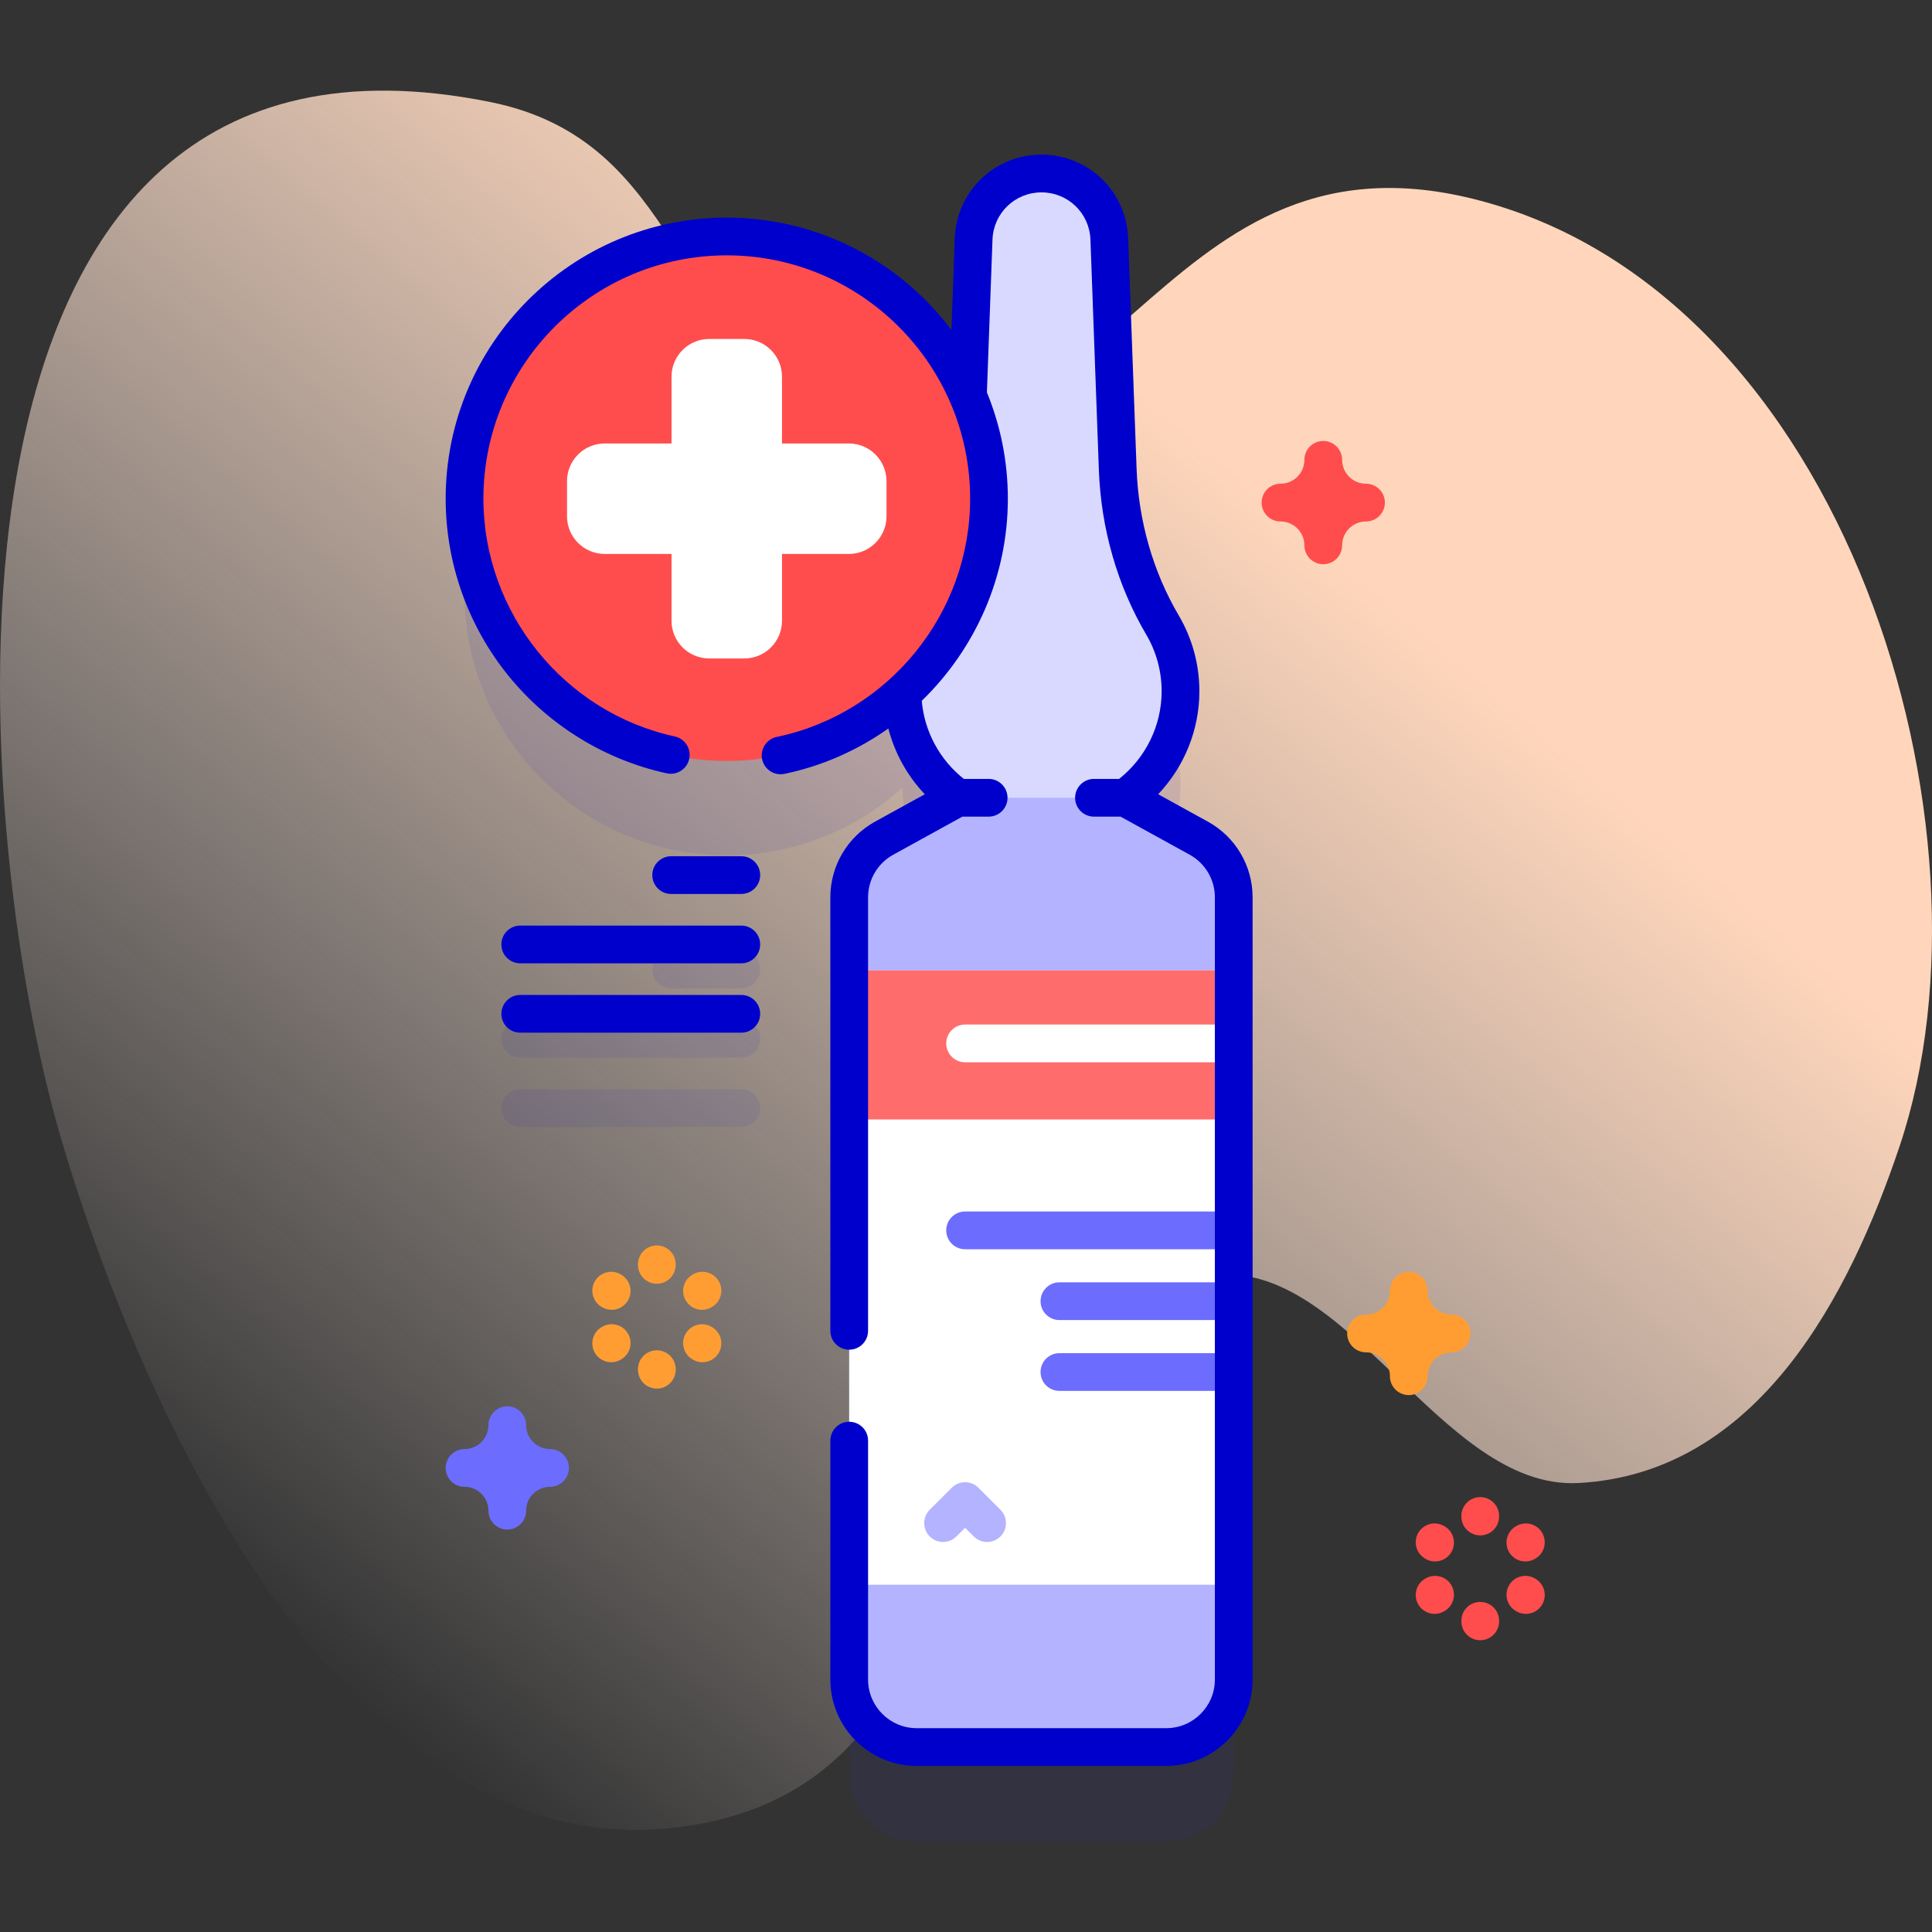 <svg id="Capa_1" enable-background="new 0 0 512 512" height="512" viewBox="0 0 512 512" width="512" xmlns="http://www.w3.org/2000/svg" xmlns:xlink="http://www.w3.org/1999/xlink"><rect x="0" y="0" width="512" height="512" fill="#333333" stroke="none"/><linearGradient id="SVGID_1_" gradientUnits="userSpaceOnUse" x1="68.572" x2="395.005" y1="429.04" y2="40.012"><stop offset="0" stop-color="#fff3ee" stop-opacity="0"/><stop offset=".294" stop-color="#ffeade" stop-opacity=".373"/><stop offset=".787" stop-color="#ffd6bb"/></linearGradient><g><g><path d="m16.074 301.362c18.727 64.003 72.707 194.564 163.922 182.845 91.486-11.755 55.759-129.725 139.508-145.894 36.867-7.118 61.857 56.689 98.806 54.704 47.588-2.557 71.81-49.663 85.108-89.264 28.197-83.968-14.029-226.353-112.858-251.012-86.244-21.519-96.332 83.855-171.322 53.248-42.149-17.203-37.938-68.576-89.272-78.942-155.299-31.359-138.811 189.15-113.892 274.315z" fill="url(#SVGID_1_)"/></g><g><g opacity=".1"><path d="m317.695 247.126-19.447-10.708c8.831-6.272 14.599-16.575 14.599-28.231 0-6.4-1.738-12.393-4.767-17.534-7.379-12.524-11.341-26.765-11.873-41.291l-2.233-61.052c-.354-9.672-8.297-17.33-17.975-17.33s-17.622 7.658-17.975 17.33l-1.519 41.525c-10.616-24.792-35.23-42.165-63.907-42.165-38.38 0-69.494 31.114-69.494 69.494s31.113 69.494 69.494 69.494c17.916 0 34.246-6.783 46.57-17.918.181 11.427 5.892 21.505 14.582 27.677l-19.447 10.708c-5.71 3.144-9.258 9.147-9.258 15.666v207.307c0 9.877 8.007 17.884 17.884 17.884h66.138c9.877 0 17.884-8.007 17.884-17.884v-207.307c.002-6.518-3.545-12.521-9.256-15.665z" fill="#2626bc"/><g><path d="m196.453 261.909h-18.583c-2.761 0-5-2.239-5-5s2.239-5 5-5h18.583c2.761 0 5 2.239 5 5s-2.239 5-5 5z" fill="#2626bc"/></g><g><path d="m196.453 280.29h-58.583c-2.761 0-5-2.239-5-5s2.239-5 5-5h58.583c2.761 0 5 2.239 5 5s-2.239 5-5 5z" fill="#2626bc"/></g><g><path d="m196.453 298.672h-58.583c-2.761 0-5-2.239-5-5s2.239-5 5-5h58.583c2.761 0 5 2.239 5 5s-2.239 5-5 5z" fill="#2626bc"/></g></g><g><g><path d="m298.249 211.417c8.831-6.272 14.599-16.575 14.599-28.231 0-6.4-1.738-12.393-4.767-17.534-7.379-12.524-11.341-26.764-11.873-41.291l-2.233-61.051c-.354-9.672-8.297-17.33-17.975-17.33-9.678 0-17.622 7.658-17.975 17.33l-2.233 61.051c-.531 14.526-4.494 28.767-11.873 41.291-3.029 5.141-4.767 11.134-4.767 17.534 0 11.656 5.768 21.959 14.599 28.231l-19.447 10.708c-5.71 3.144-9.258 9.147-9.258 15.666v207.307c0 9.877 8.007 17.884 17.884 17.884h66.138c9.877 0 17.884-8.007 17.884-17.884v-207.307c0-6.519-3.547-12.521-9.258-15.666z" fill="#b3b3ff"/><path d="m298.249 211.417c8.831-6.272 14.599-16.575 14.599-28.231 0-6.4-1.738-12.393-4.767-17.534-7.379-12.524-11.341-26.764-11.873-41.291l-2.233-61.051c-.354-9.672-8.297-17.33-17.975-17.33-9.678 0-17.622 7.658-17.975 17.33l-2.233 61.051c-.531 14.526-4.494 28.767-11.873 41.291-3.029 5.141-4.767 11.134-4.767 17.534 0 11.656 5.768 21.959 14.599 28.231z" fill="#d9d9ff"/><path d="m225.047 257.15h101.906v162.819h-101.906z" fill="#fff"/><path d="m225.047 257.15h101.906v39.512h-101.906z" fill="#ff6c6c"/><g><path d="m326.953 281.515h-71.193c-2.762 0-5-2.239-5-5s2.238-5 5-5h71.193z" fill="#fff"/></g><g><path d="m326.953 331.059h-71.193c-2.762 0-5-2.239-5-5s2.238-5 5-5h71.193z" fill="#6c6cff"/></g><g><path d="m326.953 349.83h-46.193c-2.762 0-5-2.239-5-5s2.238-5 5-5h46.193z" fill="#6c6cff"/></g><g><path d="m326.953 368.601h-46.193c-2.762 0-5-2.239-5-5s2.238-5 5-5h46.193z" fill="#6c6cff"/></g><g><g><path d="m249.926 408.638c-1.28 0-2.559-.488-3.536-1.465-1.953-1.953-1.953-5.118 0-7.071l5.834-5.833c1.953-1.952 5.119-1.951 7.071 0l5.833 5.833c1.953 1.953 1.953 5.119 0 7.071s-5.118 1.952-7.071 0l-2.298-2.298-2.299 2.298c-.975.977-2.254 1.465-3.534 1.465z" fill="#b3b3ff"/></g></g></g><g fill="#ff9d33"><g><path d="m174.069 340.206c-2.761 0-5-2.239-5-5v-.15c0-2.761 2.239-5 5-5s5 2.239 5 5v.15c0 2.762-2.239 5-5 5z"/><path d="m174.069 367.991c-2.761 0-5-2.239-5-5v-.15c0-2.761 2.239-5 5-5s5 2.239 5 5v.15c0 2.761-2.239 5-5 5z"/></g><g><path d="m162.098 347.116c-.846 0-1.702-.215-2.488-.667l-.13-.075c-2.394-1.376-3.218-4.433-1.841-6.827 1.376-2.394 4.432-3.218 6.827-1.841l.13.075c2.394 1.376 3.218 4.433 1.841 6.827-.925 1.608-2.608 2.508-4.339 2.508z"/><path d="m186.16 361.008c-.848 0-1.706-.216-2.493-.67l-.13-.075c-2.392-1.379-3.213-4.437-1.833-6.829 1.379-2.392 4.437-3.213 6.829-1.833l.13.075c2.392 1.379 3.213 4.437 1.833 6.829-.926 1.605-2.607 2.503-4.336 2.503z"/></g><g><path d="m161.978 361.008c-1.726 0-3.405-.895-4.332-2.496-1.384-2.39-.568-5.449 1.822-6.833l.13-.075c2.392-1.384 5.449-.567 6.833 1.822 1.384 2.39.568 5.449-1.822 6.833l-.13.075c-.79.456-1.651.674-2.501.674z"/><path d="m186.04 347.116c-1.734 0-3.419-.903-4.343-2.515-1.373-2.396-.543-5.451 1.853-6.824l.13-.075c2.395-1.374 5.451-.544 6.824 1.853 1.373 2.396.543 5.451-1.853 6.824l-.13.075c-.784.448-1.639.662-2.481.662z"/></g></g><g fill="#ff4d4d"><g><path d="m392.278 406.896c-2.762 0-5-2.239-5-5v-.15c0-2.761 2.238-5 5-5s5 2.239 5 5v.15c0 2.761-2.238 5-5 5z"/><path d="m392.278 434.68c-2.762 0-5-2.239-5-5v-.15c0-2.761 2.238-5 5-5s5 2.239 5 5v.15c0 2.761-2.238 5-5 5z"/></g><g><path d="m380.308 413.805c-.851 0-1.712-.217-2.5-.674l-.13-.075c-2.39-1.384-3.206-4.442-1.822-6.833 1.384-2.39 4.446-3.205 6.832-1.822l.13.075c2.39 1.384 3.206 4.442 1.822 6.833-.927 1.601-2.607 2.496-4.332 2.496z"/><path d="m404.369 427.697c-.851 0-1.712-.217-2.5-.674l-.13-.075c-2.39-1.384-3.206-4.442-1.822-6.833 1.384-2.389 4.445-3.204 6.832-1.822l.13.075c2.39 1.384 3.206 4.442 1.822 6.833-.927 1.601-2.606 2.496-4.332 2.496z"/></g><g><path d="m380.188 427.697c-1.727 0-3.405-.895-4.332-2.496-1.384-2.39-.567-5.449 1.822-6.833l.13-.075c2.39-1.384 5.449-.567 6.832 1.822 1.384 2.39.567 5.449-1.822 6.833l-.13.075c-.789.457-1.651.674-2.5.674z"/><path d="m404.249 413.805c-1.727 0-3.405-.895-4.332-2.496-1.384-2.39-.567-5.449 1.822-6.833l.13-.075c2.391-1.384 5.449-.567 6.832 1.822 1.384 2.39.567 5.449-1.822 6.833l-.13.075c-.788.457-1.65.674-2.5.674z"/></g></g><path d="m134.439 405.349c-2.761 0-5-2.239-5-5 0-3.492-2.841-6.333-6.333-6.333-2.761 0-5-2.239-5-5s2.239-5 5-5c3.492 0 6.333-2.841 6.333-6.333 0-2.761 2.239-5 5-5s5 2.239 5 5c0 3.492 2.841 6.333 6.333 6.333 2.761 0 5 2.239 5 5s-2.239 5-5 5c-3.492 0-6.333 2.841-6.333 6.333 0 2.761-2.239 5-5 5z" fill="#6c6cff"/><path d="m350.677 149.526c-2.762 0-5-2.239-5-5 0-3.492-2.841-6.333-6.333-6.333-2.762 0-5-2.239-5-5s2.238-5 5-5c3.492 0 6.333-2.841 6.333-6.333 0-2.761 2.238-5 5-5s5 2.239 5 5c0 3.492 2.841 6.333 6.333 6.333 2.762 0 5 2.239 5 5s-2.238 5-5 5c-3.492 0-6.333 2.841-6.333 6.333 0 2.761-2.239 5-5 5z" fill="#ff4d4d"/><path d="m373.344 369.714c-2.762 0-5-2.239-5-5 0-3.492-2.842-6.333-6.334-6.333-2.762 0-5-2.239-5-5s2.238-5 5-5c3.492 0 6.334-2.841 6.334-6.333 0-2.761 2.238-5 5-5s5 2.239 5 5c0 3.492 2.841 6.333 6.333 6.333 2.762 0 5 2.239 5 5s-2.238 5-5 5c-3.492 0-6.333 2.841-6.333 6.333 0 2.761-2.239 5-5 5z" fill="#ff9d33"/></g><g><circle cx="192.599" cy="132.164" fill="#ff4d4d" r="69.494"/><path d="m224.936 117.523h-17.696v-17.695c0-5.523-4.477-10-10-10h-9.282c-5.523 0-10 4.477-10 10v17.695h-17.695c-5.523 0-10 4.477-10 10v9.282c0 5.523 4.477 10 10 10h17.695v17.695c0 5.523 4.477 10 10 10h9.282c5.523 0 10-4.477 10-10v-17.695h17.695c5.523 0 10-4.477 10-10v-9.282c.001-5.523-4.476-10-9.999-10z" fill="#fff"/></g><g fill="#00c"><path d="m320.107 217.746-13.186-7.26c6.938-7.302 10.926-17.069 10.926-27.299 0-7.07-1.888-14.011-5.459-20.072-6.808-11.555-10.675-25.018-11.184-38.935l-2.232-61.052c-.453-12.42-10.544-22.148-22.972-22.148s-22.519 9.728-22.972 22.147l-.889 24.322c-13.605-18.07-35.229-29.778-59.539-29.778-41.076 0-74.494 33.417-74.494 74.494 0 17.104 5.944 33.81 16.736 47.039 10.636 13.039 25.502 22.179 41.859 25.737 2.702.588 5.362-1.125 5.949-3.823.587-2.699-1.125-5.362-3.823-5.949-29.39-6.393-50.721-32.891-50.721-63.004 0-35.562 28.932-64.494 64.494-64.494s64.493 28.932 64.493 64.494c0 30.382-21.554 56.931-51.25 63.127-2.703.564-4.437 3.213-3.873 5.916.492 2.359 2.571 3.979 4.89 3.979.338 0 .682-.035 1.026-.106 10.136-2.115 19.441-6.295 27.536-12.022 1.683 6.515 5.001 12.527 9.657 17.427l-13.186 7.26c-7.307 4.023-11.846 11.705-11.846 20.046v114.89c0 2.761 2.239 5 5 5s5-2.239 5-5v-114.89c0-4.696 2.556-9.021 6.669-11.286l18.321-10.088h6.968c2.762 0 5-2.239 5-5s-2.238-5-5-5h-6.579c-6.418-5.076-10.449-12.59-11.152-20.694 14.149-13.703 22.818-32.858 22.818-53.559 0-9.97-1.983-19.481-5.552-28.18l1.481-40.491c.256-7.016 5.957-12.512 12.979-12.512s12.723 5.496 12.979 12.512l2.232 61.052c.57 15.572 4.914 30.665 12.563 43.646 2.665 4.524 4.074 9.71 4.074 14.996 0 9.058-4.191 17.628-11.274 23.231h-6.658c-2.762 0-5 2.239-5 5s2.238 5 5 5h7.047l18.32 10.088c4.114 2.265 6.67 6.59 6.67 11.286v207.307c0 7.104-5.779 12.884-12.884 12.884h-66.138c-7.104 0-12.884-5.78-12.884-12.884v-63.317c0-2.761-2.239-5-5-5s-5 2.239-5 5v63.317c0 12.618 10.266 22.884 22.884 22.884h66.138c12.618 0 22.884-10.266 22.884-22.884v-207.309c0-8.341-4.539-16.022-11.846-20.045z"/><path d="m196.453 226.909h-18.583c-2.761 0-5 2.239-5 5s2.239 5 5 5h18.583c2.761 0 5-2.239 5-5s-2.239-5-5-5z"/><path d="m196.453 245.29h-58.583c-2.761 0-5 2.239-5 5s2.239 5 5 5h58.583c2.761 0 5-2.239 5-5s-2.239-5-5-5z"/><path d="m196.453 263.672h-58.583c-2.761 0-5 2.239-5 5s2.239 5 5 5h58.583c2.761 0 5-2.239 5-5s-2.239-5-5-5z"/></g></g></g></svg>